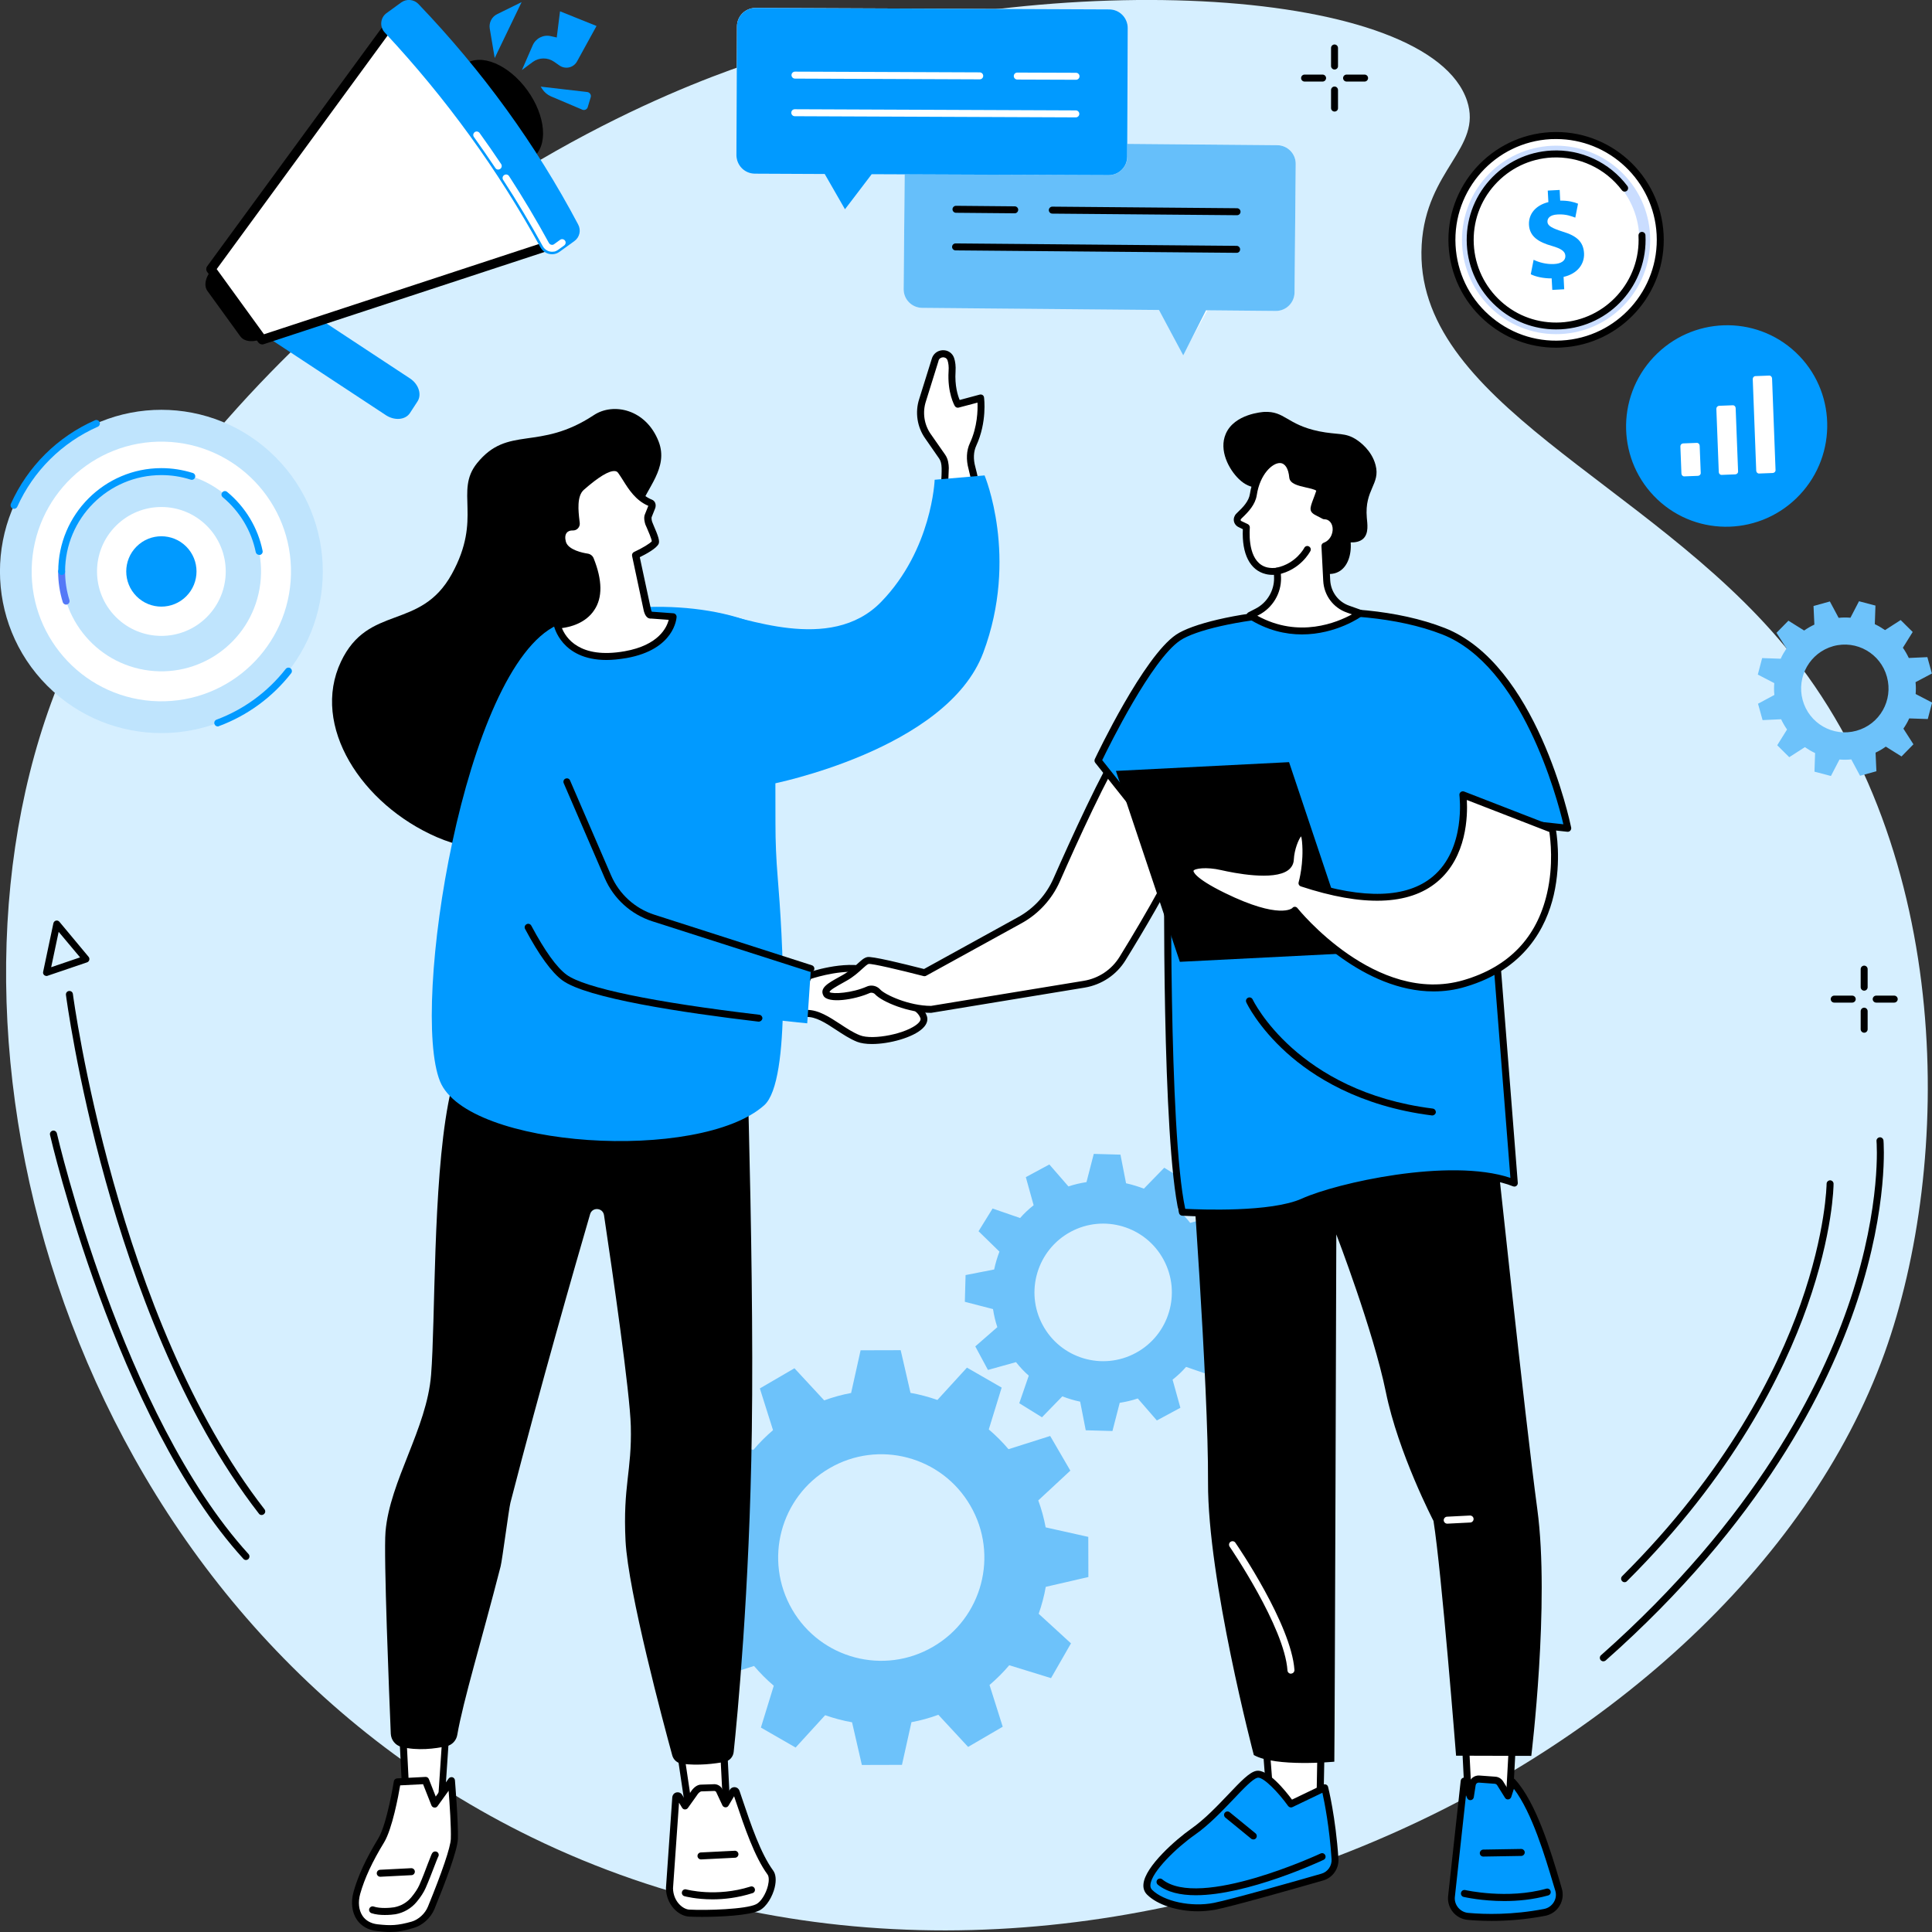 <svg width="229" height="229" viewBox="0 0 229 229" fill="none" xmlns="http://www.w3.org/2000/svg">
<rect x="0" y="0" width="229" height="229" fill="#333333" stroke="none"/>
<g clip-path="url(#clip0_100_52)">
<path d="M91.04 6.787C86.075 8.34 64.066 15.566 42.093 34.712C36.766 39.358 15.257 58.117 6.053 83.338C-9.592 126.265 9.129 191.57 63.078 217.805C125.905 248.372 205.265 210.742 223.373 160.389C231.401 138.061 231.764 101.019 211.542 76.6C195.26 56.953 167.436 47.611 168.511 29.015C169.036 20.061 175.752 17.582 173.889 11.947C169.449 -1.415 126.105 -4.195 91.04 6.787Z" fill="#D6EFFF"/>
<path d="M115.601 159.588L117.101 162.38L120.428 161.453C120.89 162.042 121.391 162.58 121.941 163.056L120.815 166.325L123.504 167.99L125.918 165.511C126.605 165.774 127.306 165.987 128.031 166.137L128.694 169.531L131.858 169.618L132.721 166.275C133.446 166.162 134.159 165.999 134.859 165.761L137.122 168.366L139.911 166.863L138.986 163.532C139.574 163.069 140.111 162.568 140.586 162.017L143.85 163.144L145.514 160.452L143.038 158.035C143.3 157.346 143.513 156.645 143.675 155.918L147.064 155.255L147.152 152.087L143.813 151.223C143.7 150.496 143.538 149.782 143.3 149.081L145.901 146.815L144.401 144.022L141.074 144.949C140.612 144.36 140.111 143.822 139.561 143.346L140.687 140.077L137.998 138.412L135.584 140.891C134.897 140.628 134.196 140.416 133.471 140.253L132.808 136.859L129.644 136.771L128.781 140.115C128.056 140.228 127.343 140.391 126.643 140.628L124.379 138.024L121.591 139.526L122.516 142.857C121.928 143.321 121.391 143.822 120.915 144.373L117.651 143.246L115.988 145.938L118.464 148.355C118.202 149.044 117.989 149.745 117.839 150.471L114.45 151.135L114.363 154.303L117.702 155.167C117.814 155.893 117.977 156.607 118.214 157.308L115.601 159.588ZM126.893 146.013C130.857 143.872 135.797 145.362 137.923 149.319C140.061 153.289 138.573 158.235 134.621 160.364C130.657 162.505 125.718 161.015 123.592 157.058C121.453 153.101 122.941 148.154 126.893 146.013Z" fill="#6DC2FA"/>
<path d="M82.048 194.926L84.437 199.034L89.376 197.468C90.102 198.32 90.877 199.096 91.715 199.81L90.189 204.769L94.304 207.136L97.805 203.304C98.843 203.667 99.919 203.955 100.994 204.143L102.157 209.202L106.909 209.189L108.035 204.13C109.11 203.93 110.173 203.642 111.224 203.254L114.75 207.061L118.852 204.669L117.289 199.722C118.139 198.996 118.914 198.22 119.627 197.381L124.579 198.908L126.943 194.788L123.116 191.282C123.479 190.243 123.767 189.166 123.954 188.089L129.006 186.924L128.994 182.166L123.942 181.039C123.742 179.962 123.454 178.897 123.066 177.845L126.868 174.314L124.479 170.207L119.54 171.772C118.814 170.92 118.039 170.144 117.201 169.43L118.727 164.471L114.613 162.105L111.111 165.936C110.073 165.573 108.998 165.285 107.922 165.097L106.759 160.038L102.007 160.051L100.882 165.11C99.806 165.31 98.743 165.598 97.693 165.987L94.166 162.18L90.064 164.571L91.627 169.518C90.777 170.244 90.002 171.021 89.289 171.86L84.337 170.332L81.973 174.452L85.8 177.958C85.437 178.997 85.15 180.074 84.962 181.151L79.91 182.316L79.922 187.075L84.975 188.202C85.175 189.279 85.462 190.343 85.85 191.395L82.048 194.926ZM98.305 174.039C104.133 170.632 111.624 172.611 115.013 178.459C118.414 184.295 116.438 191.796 110.598 195.189C104.771 198.595 97.28 196.617 93.891 190.769C90.502 184.921 92.478 177.432 98.305 174.039Z" fill="#6DC2FA"/>
<path d="M85.7 205.871L86.163 215.05L81.748 215.012L80.423 206.134L85.7 205.871Z" fill="white"/>
<path d="M86.163 215.463L81.736 215.413C81.536 215.413 81.361 215.263 81.336 215.062L80.023 206.196C80.01 206.084 80.035 205.958 80.11 205.871C80.185 205.783 80.298 205.721 80.41 205.721L85.688 205.458C85.8 205.458 85.9 205.495 85.988 205.558C86.063 205.633 86.113 205.733 86.125 205.846L86.588 215.025C86.588 215.137 86.55 215.25 86.475 215.338C86.388 215.425 86.275 215.463 86.163 215.463ZM82.099 214.599L85.725 214.637L85.3 206.309L80.898 206.534L82.099 214.599Z" fill="black"/>
<path d="M81.673 226.759C83.474 226.859 88.439 226.759 89.814 226.07C91.027 225.469 91.99 222.864 91.315 221.937C89.627 219.633 88.351 215.563 87.263 212.37C87.201 212.195 86.963 212.17 86.863 212.333L85.988 213.798L85.212 212.157C85.087 211.982 84.887 211.869 84.674 211.857L83.124 211.907C82.774 211.894 82.411 212.257 82.211 212.583L81.173 214.036L80.498 212.934C80.385 212.746 80.097 212.821 80.085 213.034L79.335 223.803C79.385 225.544 80.623 226.696 81.673 226.759Z" fill="white"/>
<path d="M83.224 227.209C82.586 227.209 82.048 227.197 81.661 227.172C80.385 227.097 78.985 225.744 78.935 223.841C78.935 223.828 78.935 223.816 78.935 223.803L79.685 213.034C79.71 212.758 79.897 212.52 80.173 212.458C80.448 212.395 80.723 212.508 80.86 212.746L81.211 213.322L81.873 212.395C82.124 211.982 82.599 211.506 83.136 211.531L84.675 211.481C84.687 211.481 84.7 211.481 84.7 211.481C85.05 211.493 85.375 211.681 85.562 211.969C85.575 211.982 85.588 212.007 85.588 212.019L86.025 212.946L86.5 212.145C86.625 211.932 86.863 211.807 87.113 211.832C87.363 211.857 87.563 212.019 87.651 212.257C87.763 212.583 87.876 212.921 87.989 213.259C89.001 216.277 90.165 219.696 91.64 221.712C91.965 222.15 92.028 222.864 91.828 223.715C91.59 224.717 90.902 226.007 89.989 226.458C88.814 227.034 85.462 227.209 83.224 227.209ZM81.698 226.345C83.749 226.458 88.426 226.308 89.627 225.707C90.189 225.431 90.79 224.479 91.027 223.503C91.165 222.927 91.152 222.426 90.977 222.188C89.427 220.071 88.251 216.59 87.213 213.51C87.138 213.309 87.076 213.109 87.013 212.909L86.35 214.023C86.275 214.161 86.125 214.236 85.975 214.223C85.825 214.211 85.688 214.123 85.625 213.985L84.875 212.383C84.825 212.32 84.762 212.295 84.687 212.282L83.161 212.332C83.149 212.332 83.136 212.332 83.136 212.332C83.024 212.332 82.761 212.52 82.599 212.808C82.586 212.821 82.586 212.833 82.574 212.846L81.536 214.299C81.461 214.411 81.323 214.474 81.186 214.474C81.048 214.474 80.923 214.399 80.848 214.273L80.485 213.672L79.772 223.828C79.81 225.381 80.935 226.308 81.698 226.345Z" fill="black"/>
<path d="M84.462 225.13C82.524 225.13 81.211 224.78 81.123 224.755C80.898 224.692 80.773 224.467 80.835 224.241C80.898 224.016 81.123 223.891 81.348 223.953C81.386 223.966 84.9 224.905 88.951 223.615C89.164 223.54 89.402 223.665 89.464 223.878C89.539 224.091 89.414 224.329 89.201 224.392C87.438 224.955 85.8 225.13 84.462 225.13Z" fill="black"/>
<path d="M83.086 220.397C82.874 220.397 82.686 220.222 82.674 220.009C82.661 219.784 82.836 219.583 83.061 219.571L87.088 219.37C87.313 219.358 87.513 219.533 87.526 219.758C87.538 219.984 87.363 220.184 87.138 220.197L83.111 220.397C83.099 220.397 83.099 220.397 83.086 220.397Z" fill="black"/>
<path d="M53.036 202.653L52.298 213.785L48.159 213.848L47.608 202.928L53.036 202.653Z" fill="white"/>
<path d="M48.159 214.261C47.934 214.261 47.758 214.086 47.746 213.873L47.196 202.941C47.196 202.828 47.233 202.728 47.296 202.64C47.371 202.565 47.471 202.515 47.584 202.502L53.011 202.227C53.136 202.227 53.248 202.264 53.324 202.352C53.411 202.44 53.449 202.552 53.436 202.665L52.686 213.798C52.673 214.011 52.498 214.186 52.285 214.186L48.159 214.261ZM48.046 203.316L48.559 213.434L51.923 213.384L52.611 203.091L48.046 203.316Z" fill="black"/>
<path d="M53.511 211.08C53.511 211.08 53.924 215.976 53.861 217.968C53.811 219.395 52.098 223.765 51.122 226.132C50.722 227.109 49.822 227.885 48.909 228.148C47.183 228.637 46.333 228.662 44.72 228.474C42.531 228.236 41.768 226.283 42.306 224.342C42.806 222.563 43.694 220.585 45.195 218.13C46.283 216.352 47.096 211.205 47.096 211.205L50.46 211.03L51.548 213.81L53.511 211.08Z" fill="white"/>
<path d="M46.245 229C45.77 229 45.27 228.962 44.67 228.887C43.632 228.775 42.819 228.299 42.294 227.535C41.706 226.658 41.568 225.456 41.906 224.241C42.444 222.313 43.382 220.309 44.832 217.918C45.87 216.227 46.67 211.193 46.683 211.143C46.708 210.955 46.871 210.805 47.071 210.792L50.435 210.617C50.61 210.604 50.772 210.717 50.835 210.88L51.648 212.946L53.173 210.817C53.273 210.68 53.449 210.617 53.623 210.654C53.786 210.705 53.911 210.842 53.924 211.018C53.936 211.218 54.336 215.964 54.274 217.955C54.224 219.358 52.736 223.252 51.498 226.27C51.06 227.335 50.084 228.224 49.009 228.524C47.871 228.875 47.096 229 46.245 229ZM47.433 211.619C47.233 212.808 46.495 216.778 45.532 218.368C44.119 220.685 43.219 222.626 42.694 224.479C42.419 225.456 42.519 226.408 42.969 227.084C43.344 227.648 43.969 227.998 44.745 228.086C46.32 228.261 47.121 228.236 48.784 227.773C49.609 227.535 50.385 226.821 50.722 225.995C52.41 221.875 53.398 218.957 53.436 217.968C53.486 216.603 53.298 213.81 53.173 212.257L51.86 214.086C51.773 214.211 51.623 214.274 51.473 214.248C51.322 214.236 51.197 214.136 51.135 213.985L50.147 211.481L47.433 211.619Z" fill="black"/>
<path d="M45.608 226.984C45.095 226.984 44.52 226.934 44.032 226.771C43.819 226.696 43.694 226.458 43.769 226.245C43.844 226.032 44.082 225.907 44.294 225.982C45.057 226.245 46.258 226.145 46.721 226.07C47.521 225.919 48.246 225.506 48.759 224.88C49.197 224.354 49.509 223.866 49.697 223.452C50.072 222.601 50.447 221.624 50.71 220.91C51.147 219.758 51.197 219.658 51.31 219.558C51.485 219.408 51.735 219.42 51.898 219.583C52.035 219.733 52.035 219.959 51.923 220.109C51.86 220.234 51.673 220.723 51.485 221.211C51.21 221.925 50.835 222.914 50.447 223.791C50.234 224.279 49.884 224.83 49.397 225.418C48.759 226.195 47.858 226.721 46.871 226.896C46.633 226.934 46.158 226.984 45.608 226.984Z" fill="black"/>
<path d="M45.07 222.451C44.857 222.451 44.67 222.275 44.657 222.063C44.645 221.837 44.82 221.637 45.045 221.624L48.734 221.436C48.959 221.424 49.159 221.599 49.172 221.825C49.184 222.05 49.009 222.25 48.784 222.263L45.095 222.451C45.082 222.451 45.082 222.451 45.07 222.451Z" fill="black"/>
<path d="M88.164 113.705C88.164 113.705 89.427 147.516 89.114 169.593C88.851 188.577 87.376 203.78 86.963 207.662C86.901 208.25 86.463 208.726 85.875 208.839C84.737 209.052 82.749 209.315 80.81 209.052C80.273 208.976 79.835 208.601 79.685 208.075C78.659 204.331 74.458 188.69 74.145 182.641C73.82 176.092 74.908 174.389 74.77 169.042C74.67 165.035 72.619 150.897 71.594 144.034C71.456 143.133 70.193 143.045 69.943 143.922C68.092 150.283 64.141 164.02 60.502 178.108C60.314 178.835 59.526 184.946 59.339 185.659C57.087 194.45 54.912 201.526 54.199 205.645C54.086 206.309 53.574 206.848 52.911 206.985C51.635 207.261 49.484 207.561 47.546 207.048C46.846 206.86 46.358 206.234 46.32 205.508C46.133 201.025 45.458 184.357 45.695 181.552C46.208 175.516 50.585 169.368 51.097 162.956C51.61 156.544 51.297 140.528 53.123 130.823C54.949 121.118 58.938 110.111 58.938 110.111L88.164 113.705Z" fill="black"/>
<path d="M70.393 49.201C72.707 47.673 76.584 48.5 78.072 52.344C79.285 55.487 76.571 57.917 75.871 60.246C73.645 67.76 80.861 83.776 75.958 91.953C72.044 98.477 61.164 103.299 51.785 99.229C42.869 95.359 36.804 86.042 40.418 78.416C43.669 71.566 49.822 74.797 53.548 68.047C57.225 61.386 53.849 58.255 56.537 54.911C60.226 50.341 63.816 53.546 70.393 49.201Z" fill="black"/>
<path d="M57.9 127.88C57.75 127.88 57.6 127.793 57.525 127.642C57.425 127.429 57.513 127.191 57.725 127.091C63.428 124.399 64.878 118.588 64.891 118.526C64.941 118.3 65.166 118.163 65.391 118.225C65.616 118.275 65.754 118.501 65.691 118.726C65.629 118.977 64.141 124.988 58.063 127.843C58.025 127.868 57.963 127.88 57.9 127.88Z" fill="white"/>
<path d="M110.836 42.677L109.36 47.41C108.873 48.875 109.123 50.491 110.011 51.743L111.661 54.122C111.936 54.511 112.011 54.999 112.024 55.475C112.049 56.552 111.886 58.192 111.886 58.192L115.826 58.255C115.826 58.255 115.388 56.176 115.188 55.462C114.938 54.548 114.925 53.546 115.325 52.682C116.588 49.94 116.226 47.185 116.226 47.185L113.525 47.911C113.525 47.911 112.687 46.484 112.849 44.004C112.887 43.391 112.824 42.927 112.699 42.577C112.387 41.662 111.074 41.75 110.836 42.677Z" fill="white"/>
<path d="M115.826 58.668L111.874 58.605C111.761 58.605 111.649 58.555 111.574 58.468C111.499 58.38 111.461 58.267 111.474 58.155C111.474 58.142 111.636 56.527 111.611 55.487C111.599 54.986 111.511 54.636 111.324 54.36L109.673 51.981C108.71 50.629 108.435 48.863 108.96 47.273L110.436 42.552C110.598 41.95 111.111 41.537 111.736 41.512C112.362 41.487 112.887 41.85 113.087 42.426C113.237 42.865 113.3 43.403 113.262 44.017C113.149 45.732 113.537 46.909 113.75 47.41L116.126 46.772C116.238 46.747 116.363 46.759 116.463 46.822C116.563 46.884 116.626 46.997 116.638 47.11C116.651 47.222 117.014 50.015 115.713 52.833C115.388 53.534 115.35 54.423 115.601 55.325C115.801 56.038 116.226 58.067 116.238 58.142C116.263 58.267 116.238 58.393 116.151 58.493C116.063 58.618 115.951 58.668 115.826 58.668ZM112.337 57.791L115.313 57.842C115.175 57.178 114.925 56.051 114.8 55.575C114.5 54.486 114.55 53.396 114.963 52.52C115.863 50.578 115.901 48.6 115.863 47.723L113.637 48.312C113.462 48.362 113.275 48.287 113.174 48.124C113.137 48.062 112.274 46.559 112.437 43.979C112.474 43.478 112.424 43.053 112.312 42.714C112.187 42.364 111.861 42.351 111.774 42.351C111.561 42.364 111.311 42.476 111.236 42.777C111.236 42.789 111.236 42.789 111.236 42.802L109.76 47.536C109.31 48.876 109.535 50.366 110.361 51.505L112.024 53.885C112.399 54.423 112.449 55.037 112.462 55.462C112.449 56.214 112.387 57.215 112.337 57.791Z" fill="black"/>
<path d="M84.562 72.593C88.001 72.981 98.38 77.564 104.433 71.353C110.486 65.13 110.786 56.865 110.786 56.865L116.701 56.351C116.701 56.351 120.778 66.044 116.551 77.352C112.237 88.885 91.44 92.942 91.44 92.942L84.562 72.593Z" fill="#019AFF"/>
<path d="M91.878 75.098C84.862 70.865 72.294 71.228 66.054 74.083C54.974 79.155 48.621 119.478 52.16 128.181C55.399 136.12 82.936 137.811 90.577 131.011C93.829 128.118 92.753 110.85 92.178 103.95C92.003 101.858 91.915 99.755 91.915 97.651L91.878 75.098Z" fill="#019AFF"/>
<path d="M67.905 62.475C68.142 62.487 68.342 62.287 68.317 62.037C68.192 60.885 67.83 58.731 68.93 57.766C70.343 56.527 72.682 54.636 73.595 55.788C74.395 56.802 75.195 58.856 77.121 59.62C77.309 59.695 77.321 59.958 77.246 60.146L76.846 61.172C76.758 61.373 76.834 61.849 76.921 62.049C77.184 62.688 77.809 64.015 77.684 64.303C77.446 64.842 75.345 65.818 75.345 65.818L76.734 72.33C76.784 72.581 76.946 72.981 77.196 72.931L79.76 73.119C79.76 73.119 79.597 76.65 74.145 77.615C67.017 78.892 66.079 74.096 66.079 74.096C66.079 74.096 73.057 73.983 70.018 66.369C69.956 66.207 69.805 66.081 69.618 66.056C68.943 65.956 67.067 65.581 66.704 64.378C66.304 63.076 67.067 62.437 67.905 62.475Z" fill="white"/>
<path d="M71.881 78.228C66.517 78.228 65.666 74.209 65.654 74.158C65.629 74.033 65.666 73.908 65.741 73.82C65.816 73.72 65.929 73.67 66.054 73.67C66.079 73.67 68.63 73.607 69.781 71.867C70.593 70.64 70.543 68.836 69.618 66.507C69.605 66.482 69.58 66.457 69.543 66.445C68.505 66.282 66.692 65.818 66.304 64.466C66.041 63.552 66.279 62.976 66.529 62.663C66.842 62.249 67.355 62.037 67.917 62.049C67.905 61.961 67.892 61.861 67.88 61.761C67.73 60.459 67.492 58.48 68.668 57.453C70.681 55.688 72.007 54.936 72.982 55.024C73.37 55.062 73.695 55.237 73.932 55.537C74.145 55.813 74.358 56.138 74.57 56.489C75.195 57.478 75.958 58.706 77.284 59.231C77.446 59.294 77.584 59.432 77.659 59.607C77.746 59.82 77.734 60.083 77.634 60.309L77.234 61.31C77.209 61.41 77.246 61.724 77.309 61.874C77.346 61.974 77.396 62.087 77.446 62.212C78.034 63.564 78.209 64.115 78.072 64.453C77.834 64.992 76.596 65.668 75.833 66.044L77.159 72.23C77.184 72.343 77.221 72.443 77.259 72.505L79.81 72.693C80.035 72.706 80.198 72.906 80.198 73.119C80.185 73.282 79.96 76.989 74.245 78.003C73.345 78.153 72.569 78.228 71.881 78.228ZM66.604 74.446C67.042 75.536 68.655 78.153 74.057 77.189C78.072 76.475 79.035 74.371 79.26 73.47L77.196 73.319C77.059 73.332 76.921 73.307 76.796 73.232C76.471 73.031 76.346 72.543 76.308 72.405L74.92 65.894C74.883 65.706 74.97 65.518 75.145 65.43C76.121 64.979 77.071 64.403 77.259 64.153C77.234 63.865 76.834 62.938 76.659 62.538C76.609 62.412 76.558 62.3 76.508 62.199C76.421 61.974 76.271 61.36 76.433 60.985L76.834 59.983C76.834 59.97 76.846 59.97 76.846 59.958C75.345 59.319 74.508 57.992 73.845 56.927C73.632 56.589 73.432 56.276 73.257 56.038C73.157 55.913 73.044 55.85 72.882 55.838C72.182 55.775 70.944 56.527 69.193 58.067C68.355 58.806 68.555 60.596 68.68 61.661C68.692 61.774 68.705 61.886 68.718 61.986C68.743 62.224 68.668 62.45 68.505 62.625C68.342 62.8 68.117 62.888 67.88 62.876C67.58 62.863 67.317 62.963 67.167 63.164C66.979 63.401 66.954 63.777 67.079 64.228C67.367 65.192 69.118 65.543 69.656 65.618C69.981 65.668 70.256 65.881 70.368 66.181C71.406 68.774 71.431 70.84 70.443 72.305C69.405 73.895 67.529 74.334 66.604 74.446Z" fill="black"/>
<path d="M95.829 115.696C95.829 115.696 100.006 114.206 102.908 115.032C102.908 115.032 103.345 116.848 104.596 117.65C105.846 118.451 108.91 118.827 109.498 120.567C110.086 122.308 103.958 123.986 101.77 123.097C99.581 122.208 97.605 120.016 95.542 120.117C93.441 120.229 95.829 115.696 95.829 115.696Z" fill="white"/>
<path d="M103.345 123.748C102.657 123.748 102.045 123.66 101.594 123.485C100.719 123.134 99.906 122.596 99.106 122.07C97.868 121.256 96.692 120.48 95.542 120.542C94.929 120.567 94.629 120.292 94.466 120.054C93.741 118.914 95.167 116.072 95.454 115.508C95.504 115.421 95.579 115.345 95.679 115.308C95.854 115.245 100.019 113.793 103.008 114.632C103.158 114.669 103.258 114.782 103.295 114.932C103.295 114.945 103.708 116.598 104.796 117.299C105.159 117.537 105.746 117.75 106.359 117.963C107.785 118.476 109.398 119.065 109.861 120.43C109.973 120.78 109.986 121.306 109.36 121.895C108.235 122.972 105.446 123.748 103.345 123.748ZM95.667 119.703C97.03 119.703 98.318 120.555 99.569 121.369C100.331 121.87 101.119 122.396 101.92 122.709C103.47 123.335 107.535 122.508 108.823 121.294C109.06 121.068 109.16 120.855 109.098 120.692C108.773 119.703 107.347 119.19 106.096 118.739C105.434 118.501 104.821 118.276 104.371 117.988C103.27 117.274 102.757 115.921 102.582 115.358C100.156 114.794 96.867 115.784 96.13 116.022C95.529 117.211 94.854 119.065 95.179 119.591C95.204 119.628 95.254 119.716 95.517 119.703C95.554 119.703 95.604 119.703 95.667 119.703Z" fill="black"/>
<path d="M67.192 92.654L72.057 103.912C73.057 106.242 75.02 108.02 77.434 108.796L96.117 114.794L95.68 121.294C95.68 121.294 71.144 118.989 66.904 115.859C62.928 112.929 57.938 99.392 57.938 99.392L67.192 92.654Z" fill="#019AFF"/>
<path d="M96.117 115.208C96.08 115.208 96.03 115.195 95.992 115.183L77.309 109.197C74.783 108.383 72.732 106.517 71.681 104.088L66.817 92.83C66.729 92.617 66.817 92.379 67.029 92.291C67.242 92.204 67.48 92.291 67.567 92.504L72.432 103.762C73.395 105.978 75.258 107.681 77.559 108.42L96.242 114.419C96.455 114.494 96.58 114.719 96.505 114.945C96.455 115.095 96.292 115.208 96.117 115.208Z" fill="black"/>
<path d="M89.939 121.093C89.927 121.093 89.902 121.093 89.889 121.093C80.873 120.029 69.518 118.313 66.654 116.197C65.379 115.258 63.891 113.204 62.24 110.111C62.127 109.91 62.202 109.66 62.415 109.547C62.615 109.435 62.865 109.51 62.978 109.723C64.578 112.715 65.979 114.669 67.154 115.533C69.28 117.098 77.396 118.789 90.002 120.279C90.227 120.304 90.39 120.517 90.365 120.742C90.327 120.93 90.152 121.093 89.939 121.093Z" fill="black"/>
<path d="M143.3 90.814C142.575 87.796 134.109 86.806 133.171 88.221C130.995 91.515 127.243 99.755 125.242 104.3C124.342 106.329 122.816 108.007 120.865 109.071L109.561 115.295C108.96 115.145 103.433 113.73 102.87 113.843C102.282 113.968 101.595 115.057 100.144 115.871C98.693 116.685 97.605 117.186 97.943 117.812C98.243 118.376 100.969 118.163 102.883 117.311C103.27 117.136 103.72 117.249 104.008 117.562C104.696 118.313 107.685 119.653 110.386 119.641L128.506 116.66C130.395 116.347 132.058 115.245 133.058 113.605C136.522 108.007 144.263 94.858 143.3 90.814Z" fill="white"/>
<path d="M110.361 120.054C107.672 120.054 104.533 118.739 103.721 117.85C103.558 117.674 103.283 117.612 103.07 117.712C101.282 118.501 98.131 118.989 97.605 118.025C97.105 117.111 98.143 116.535 99.456 115.809C99.619 115.721 99.794 115.621 99.969 115.521C100.694 115.107 101.219 114.631 101.645 114.231C102.082 113.83 102.42 113.517 102.808 113.442C103.345 113.329 106.722 114.143 109.523 114.857L120.678 108.708C122.529 107.694 124.017 106.066 124.867 104.125C126.906 99.517 130.632 91.289 132.833 87.984C133.559 86.894 136.535 87.107 138.173 87.395C139.336 87.608 143.163 88.447 143.7 90.701C144.663 94.746 137.673 106.918 133.408 113.818C132.346 115.546 130.582 116.723 128.569 117.061L110.448 120.041C110.423 120.054 110.398 120.054 110.361 120.054ZM103.295 116.823C103.683 116.823 104.058 116.986 104.333 117.286C104.871 117.887 107.71 119.227 110.361 119.227L128.444 116.259C130.22 115.971 131.77 114.932 132.708 113.404C139.736 102.021 143.538 93.619 142.9 90.914C142.625 89.762 140.712 88.71 138.036 88.221C135.522 87.771 133.771 88.071 133.521 88.447C131.358 91.703 127.643 99.88 125.63 104.463C124.705 106.567 123.091 108.333 121.078 109.435L109.773 115.658C109.686 115.708 109.573 115.721 109.473 115.696C106.559 114.945 103.395 114.206 102.958 114.256C102.808 114.293 102.508 114.556 102.195 114.844C101.745 115.258 101.169 115.784 100.369 116.234C100.194 116.335 100.019 116.435 99.856 116.522C99.231 116.873 98.293 117.386 98.331 117.599C98.718 117.85 100.982 117.712 102.745 116.936C102.908 116.86 103.108 116.823 103.295 116.823Z" fill="black"/>
<path d="M179.266 206.823L178.878 213.96L174.114 214.762L173.688 206.347L179.266 206.823Z" fill="white"/>
<path d="M174.114 215.175C174.026 215.175 173.926 215.138 173.851 215.087C173.764 215.012 173.701 214.9 173.701 214.787L173.276 206.372C173.276 206.246 173.313 206.134 173.401 206.059C173.488 205.971 173.601 205.933 173.726 205.946L179.291 206.422C179.516 206.447 179.679 206.635 179.666 206.86L179.279 213.985C179.266 214.173 179.128 214.336 178.941 214.374L174.176 215.175C174.164 215.175 174.139 215.175 174.114 215.175ZM174.126 206.797L174.501 214.273L178.478 213.597L178.828 207.198L174.126 206.797Z" fill="black"/>
<path d="M173.976 227.147C175.989 227.322 179.266 227.41 183.092 226.683C184.343 226.446 185.118 225.181 184.756 223.954C183.73 220.547 181.954 214.098 179.291 211.193L178.753 212.871L177.815 211.368C177.69 211.168 177.465 211.03 177.227 211.018L175.339 210.88C174.939 210.855 174.589 211.13 174.526 211.519L174.301 212.959L173.551 211.118L172.05 224.843C171.95 226.007 172.813 227.034 173.976 227.147Z" fill="#019AFF"/>
<path d="M176.827 227.685C175.714 227.685 174.739 227.635 173.951 227.56C172.563 227.435 171.525 226.195 171.638 224.805L173.138 211.068C173.163 210.88 173.301 210.73 173.488 210.705C173.676 210.68 173.851 210.78 173.926 210.955L174.114 211.418C174.214 210.83 174.764 210.404 175.364 210.454L177.252 210.592C177.628 210.617 177.965 210.83 178.165 211.143L178.628 211.894L178.891 211.068C178.941 210.93 179.053 210.817 179.191 210.792C179.328 210.755 179.478 210.805 179.578 210.918C182.117 213.685 183.868 219.583 184.906 223.102L185.118 223.841C185.331 224.53 185.231 225.281 184.856 225.895C184.481 226.521 183.855 226.946 183.143 227.084C180.804 227.535 178.628 227.685 176.827 227.685ZM174.014 226.734C176.052 226.921 179.278 226.984 183.005 226.27C183.493 226.183 183.918 225.882 184.168 225.469C184.431 225.043 184.493 224.555 184.343 224.079L184.118 223.34C183.155 220.122 181.604 214.862 179.441 212.032L179.128 212.996C179.078 213.147 178.941 213.259 178.791 213.284C178.628 213.309 178.478 213.234 178.39 213.096L177.453 211.594C177.39 211.506 177.29 211.443 177.177 211.431L175.289 211.293C175.114 211.281 174.951 211.406 174.914 211.581L174.689 213.021C174.664 213.209 174.514 213.347 174.326 213.372C174.139 213.397 173.964 213.284 173.901 213.122L173.763 212.796L172.438 224.905C172.375 225.807 173.076 226.646 174.014 226.734Z" fill="black"/>
<path d="M178.316 225.331C175.639 225.331 173.613 224.868 173.488 224.843C173.263 224.793 173.126 224.567 173.176 224.342C173.226 224.116 173.451 223.979 173.676 224.029C173.726 224.041 178.678 225.156 183.28 223.866C183.505 223.803 183.73 223.929 183.793 224.154C183.855 224.379 183.73 224.605 183.505 224.667C181.705 225.168 179.891 225.331 178.316 225.331Z" fill="black"/>
<path d="M175.815 220.059C175.589 220.059 175.402 219.884 175.402 219.658C175.402 219.433 175.577 219.245 175.802 219.232L180.304 219.157C180.529 219.157 180.717 219.333 180.729 219.558C180.729 219.783 180.554 219.971 180.329 219.984L175.815 220.059Z" fill="black"/>
<path d="M156.644 204.18L156.443 214.561L150.678 214.862L149.891 204.518L156.644 204.18Z" fill="white"/>
<path d="M150.678 215.275C150.466 215.275 150.278 215.112 150.266 214.887L149.478 204.556C149.465 204.443 149.503 204.331 149.578 204.255C149.653 204.168 149.753 204.118 149.866 204.118L156.619 203.78C156.731 203.78 156.844 203.817 156.931 203.892C157.019 203.967 157.056 204.08 157.056 204.193L156.856 214.574C156.856 214.787 156.681 214.962 156.468 214.975L150.703 215.263C150.691 215.275 150.691 215.275 150.678 215.275ZM150.328 204.919L151.054 214.436L156.031 214.186L156.206 204.631L150.328 204.919Z" fill="black"/>
<path d="M158.244 220.334C158.307 221.311 157.682 222.2 156.744 222.476C153.467 223.415 146.089 225.506 143.976 225.932C141.237 226.483 137.798 225.807 136.26 224.266C134.722 222.726 139.249 218.619 141.425 217.103C144.651 214.849 147.652 210.554 148.978 210.304C150.316 210.053 153.017 213.823 153.017 213.823L157.031 211.894C157.031 211.894 157.919 215.375 158.244 220.334Z" fill="#019AFF"/>
<path d="M141.987 226.546C139.599 226.546 137.185 225.794 135.96 224.567C135.634 224.241 135.484 223.816 135.534 223.315C135.722 221.223 139.424 218.005 141.187 216.765C142.762 215.663 144.276 214.073 145.601 212.683C147.052 211.155 148.102 210.053 148.903 209.903C150.266 209.64 152.379 212.282 153.142 213.309L156.844 211.531C156.956 211.481 157.081 211.481 157.194 211.531C157.306 211.581 157.394 211.681 157.419 211.806C157.431 211.844 158.319 215.375 158.644 220.322C158.719 221.486 157.969 222.563 156.844 222.889C153.705 223.791 146.189 225.932 144.051 226.358C143.388 226.47 142.687 226.546 141.987 226.546ZM149.128 210.705C149.103 210.705 149.078 210.705 149.053 210.717C148.515 210.817 147.339 212.057 146.201 213.259C144.838 214.687 143.3 216.302 141.662 217.454C139.524 218.944 136.497 221.837 136.36 223.39C136.335 223.64 136.397 223.828 136.547 223.991C137.935 225.381 141.237 226.082 143.9 225.544C146.014 225.118 153.505 222.989 156.631 222.088C157.381 221.875 157.882 221.148 157.832 220.372C157.581 216.565 156.994 213.622 156.744 212.495L153.192 214.198C153.017 214.286 152.792 214.223 152.679 214.061C151.491 212.408 149.828 210.705 149.128 210.705Z" fill="black"/>
<path d="M141.737 224.642C139.924 224.642 138.336 224.292 137.235 223.39C137.06 223.24 137.035 222.989 137.172 222.814C137.323 222.639 137.573 222.614 137.748 222.751C142.175 226.358 156.393 219.759 156.531 219.696C156.744 219.596 156.981 219.683 157.081 219.896C157.181 220.109 157.094 220.347 156.881 220.447C156.431 220.66 147.852 224.642 141.737 224.642Z" fill="black"/>
<path d="M148.565 218.03C148.478 218.03 148.378 218.005 148.303 217.943L145.239 215.438C145.064 215.288 145.039 215.037 145.176 214.862C145.326 214.687 145.576 214.662 145.751 214.8L148.815 217.304C148.99 217.454 149.015 217.705 148.878 217.88C148.803 217.98 148.69 218.03 148.565 218.03Z" fill="black"/>
<path d="M177.303 135.494C177.303 135.494 180.717 167.765 182.217 178.885C183.718 190.005 181.504 208.125 181.504 208.125L172.588 208.1C172.588 208.1 170.875 186.298 169.912 180.275C169.912 180.275 165.735 172.248 164.259 164.972C162.771 157.697 158.394 146.314 158.394 146.314C158.394 146.314 158.219 204.256 158.157 208.814C158.157 208.814 151.191 209.477 148.615 208.025C148.615 208.025 143.125 187.175 143.188 175.679C143.25 164.183 141.112 135.732 141.112 135.732L177.303 135.494Z" fill="black"/>
<path d="M171.538 180.6C171.325 180.6 171.137 180.425 171.125 180.212C171.112 179.987 171.287 179.786 171.513 179.774L174.226 179.636C174.451 179.624 174.651 179.799 174.664 180.024C174.676 180.25 174.501 180.45 174.276 180.463L171.563 180.6C171.563 180.6 171.55 180.6 171.538 180.6Z" fill="white"/>
<path d="M153.017 198.383C152.804 198.383 152.617 198.22 152.604 197.994C152.254 192.848 145.814 183.418 145.751 183.33C145.626 183.143 145.664 182.88 145.851 182.754C146.039 182.629 146.302 182.667 146.427 182.855C146.702 183.243 153.055 192.56 153.43 197.932C153.442 198.157 153.28 198.357 153.042 198.37C153.042 198.383 153.03 198.383 153.017 198.383Z" fill="white"/>
<path d="M185.819 98.164C185.819 98.164 181.867 79.017 171.075 74.81C160.295 70.59 143.45 72.994 139.636 75.561C135.822 78.128 130.144 90.15 130.144 90.15L138.423 100.569C138.423 100.569 138.073 134.768 140.161 143.696C140.161 143.696 150.303 144.36 154.492 142.457C158.682 140.553 172.625 137.485 179.503 140.24L176.102 97.125L185.819 98.164Z" fill="#019AFF"/>
<path d="M144.226 144.21C141.987 144.21 140.286 144.097 140.124 144.097C139.949 144.085 139.786 143.959 139.749 143.784C137.723 135.118 137.973 103.474 137.998 100.706L129.819 90.413C129.719 90.288 129.707 90.125 129.769 89.975C130.007 89.474 135.547 77.828 139.411 75.223C143.113 72.731 160.032 70.051 171.237 74.434C182.105 78.679 186.069 97.3 186.231 98.089C186.256 98.214 186.219 98.352 186.131 98.452C186.044 98.552 185.919 98.603 185.781 98.59L176.552 97.588L179.904 140.203C179.916 140.34 179.854 140.478 179.741 140.566C179.628 140.653 179.478 140.666 179.341 140.616C172.788 137.999 158.982 140.866 154.655 142.832C152.116 143.972 147.564 144.21 144.226 144.21ZM140.486 143.283C142.212 143.371 150.666 143.721 154.317 142.068C158.407 140.215 171.813 137.197 179.028 139.614L175.689 97.15C175.677 97.025 175.727 96.912 175.814 96.824C175.902 96.737 176.027 96.699 176.152 96.712L185.306 97.701C184.556 94.533 180.379 78.892 170.95 75.198C160.182 70.99 143.388 73.545 139.886 75.912C136.497 78.191 131.457 88.422 130.645 90.1L138.761 100.306C138.823 100.381 138.848 100.468 138.848 100.569C138.823 100.894 138.498 134.067 140.486 143.283Z" fill="black"/>
<path d="M169.774 132.213C169.762 132.213 169.737 132.213 169.724 132.213C161.083 131.124 155.568 127.555 152.467 124.75C149.09 121.694 147.777 118.927 147.727 118.814C147.627 118.601 147.715 118.363 147.927 118.263C148.127 118.163 148.377 118.251 148.477 118.463C148.527 118.576 153.742 129.383 169.824 131.399C170.049 131.424 170.212 131.637 170.187 131.863C170.162 132.05 169.974 132.213 169.774 132.213Z" fill="black"/>
<path d="M139.849 114.005L160.37 112.966L152.792 90.338L132.27 91.377L139.849 114.005Z" fill="black"/>
<path d="M184.018 98.327L173.401 94.207C173.401 94.207 175.752 111.751 154.33 104.676C154.33 104.676 154.993 102.372 154.743 99.73C154.505 97.088 153.054 99.73 152.929 101.896C152.817 104.063 147.84 103.436 144.826 102.735C141.825 102.034 137.96 102.785 145.001 106.229C152.054 109.673 153.467 107.907 153.467 107.907C153.467 107.907 162.846 119.728 173.601 116.573C186.844 112.691 184.018 98.327 184.018 98.327Z" fill="white"/>
<path d="M169.924 117.512C161.633 117.512 154.78 110.061 153.405 108.458C152.592 108.884 150.341 109.284 144.838 106.592C140.674 104.563 140.474 103.536 140.674 102.935C141.062 101.846 143.425 101.971 144.926 102.322C147.552 102.935 151.029 103.336 152.179 102.472C152.392 102.309 152.504 102.121 152.517 101.871C152.592 100.431 153.317 98.227 154.255 98.214H154.267C155.018 98.214 155.118 99.329 155.155 99.692C155.343 101.771 155.005 103.624 154.818 104.401C161.708 106.617 166.76 106.454 169.812 103.912C173.789 100.606 172.988 94.32 172.988 94.257C172.963 94.107 173.026 93.969 173.138 93.882C173.251 93.794 173.401 93.769 173.538 93.819L184.156 97.939C184.293 97.989 184.381 98.102 184.406 98.239C184.431 98.39 185.118 101.959 184.168 106.079C183.28 109.91 180.742 114.894 173.713 116.961C172.438 117.349 171.162 117.512 169.924 117.512ZM153.48 107.481C153.605 107.481 153.717 107.544 153.792 107.644C153.88 107.757 163.121 119.215 173.488 116.172C178.828 114.606 182.155 111.15 183.368 105.891C184.156 102.51 183.768 99.454 183.643 98.615L173.864 94.821C173.964 96.637 173.901 101.583 170.337 104.538C166.998 107.318 161.558 107.494 154.192 105.064C153.98 104.989 153.867 104.776 153.93 104.563C153.942 104.538 154.568 102.297 154.33 99.767C154.305 99.429 154.255 99.241 154.217 99.129C153.93 99.479 153.417 100.669 153.355 101.909C153.33 102.397 153.104 102.823 152.692 103.136C150.966 104.438 146.176 103.461 144.751 103.136C142.975 102.723 141.549 102.948 141.462 103.223C141.462 103.236 141.387 103.987 145.201 105.853C151.691 109.021 153.167 107.644 153.18 107.631C153.242 107.531 153.355 107.481 153.48 107.481Z" fill="black"/>
<path d="M154.63 66.82C155.568 67.597 157.369 68.511 158.707 67.747C159.707 67.184 160.207 65.819 160.095 64.291C160.57 64.303 161.183 64.241 161.608 63.828C162.258 63.189 162.071 62.087 162.008 61.361C161.721 58.005 163.646 57.391 163.046 55.124C162.583 53.346 161.12 52.344 160.845 52.157C159.47 51.217 158.582 51.58 156.318 51.117C152.504 50.316 152.304 48.7 149.828 48.825C149.69 48.838 146.314 49.038 145.288 51.43C144.451 53.371 145.651 55.625 146.839 56.777C148.377 58.267 149.378 57.441 150.903 58.693C153.605 60.872 151.841 64.516 154.63 66.82Z" fill="black"/>
<path d="M146.826 61.198L146.964 61.06C147.677 60.384 148.415 59.595 148.565 58.618C149.202 54.473 152.867 52.795 153.229 56.552C153.317 57.503 156.781 57.278 156.418 58.292C155.48 60.947 155.418 60.246 156.981 61.122C157.156 61.122 157.318 61.148 157.494 61.223C158.281 61.548 158.619 62.588 158.219 63.552C157.981 64.14 157.531 64.554 157.043 64.716L157.256 68.824C157.331 70.364 158.331 71.704 159.782 72.217L161.195 72.718C161.195 72.718 154.955 77.264 148.164 72.956L149.015 72.518C150.516 71.754 151.453 70.189 151.428 68.498L151.391 67.697C150.953 67.759 150.528 67.747 150.128 67.659C148.265 67.221 147.552 65.13 147.727 62.487L146.964 62.124C146.614 61.936 146.539 61.461 146.826 61.198Z" fill="white"/>
<path d="M154.317 75.198C152.379 75.198 150.178 74.722 147.939 73.294C147.814 73.219 147.739 73.069 147.752 72.931C147.764 72.781 147.839 72.656 147.977 72.581L148.827 72.142C150.178 71.454 151.041 70.014 151.016 68.498L151.003 68.135C150.666 68.148 150.341 68.123 150.04 68.047C148.165 67.597 147.177 65.668 147.314 62.725L146.801 62.475C146.514 62.337 146.301 62.062 146.251 61.749C146.201 61.436 146.314 61.11 146.539 60.885L146.676 60.747C147.327 60.133 148.027 59.407 148.152 58.543C148.59 55.713 150.366 53.997 151.741 54.035C152.779 54.06 153.492 54.986 153.642 56.502C153.729 56.677 154.58 56.865 154.98 56.953C155.805 57.14 156.506 57.303 156.768 57.779C156.881 57.979 156.893 58.192 156.806 58.418C156.668 58.806 156.556 59.119 156.456 59.382C156.318 59.745 156.193 60.096 156.168 60.233C156.231 60.271 156.356 60.334 156.468 60.384C156.631 60.459 156.843 60.559 157.093 60.697C157.281 60.709 157.469 60.747 157.644 60.822C158.144 61.022 158.519 61.448 158.694 61.999C158.857 62.525 158.832 63.126 158.607 63.677C158.382 64.241 157.969 64.692 157.481 64.954L157.669 68.774C157.744 70.151 158.619 71.341 159.92 71.792L161.333 72.293C161.483 72.343 161.583 72.468 161.608 72.618C161.633 72.769 161.57 72.919 161.445 73.007C161.395 73.069 158.407 75.198 154.317 75.198ZM149.027 72.981C153.967 75.711 158.532 73.758 160.245 72.819L159.645 72.606C158.031 72.042 156.931 70.565 156.843 68.849L156.631 64.742C156.618 64.554 156.731 64.391 156.906 64.328C157.306 64.191 157.656 63.84 157.831 63.402C157.981 63.026 158.006 62.625 157.894 62.275C157.794 61.962 157.594 61.724 157.319 61.611C157.206 61.573 157.093 61.548 156.968 61.548C156.906 61.548 156.831 61.536 156.768 61.498C156.506 61.348 156.281 61.248 156.118 61.16C155.093 60.672 155.23 60.309 155.68 59.106C155.78 58.856 155.893 58.543 156.018 58.167C155.868 58.017 155.193 57.867 154.792 57.779C153.855 57.566 152.892 57.341 152.817 56.602C152.717 55.525 152.316 54.899 151.716 54.886C150.828 54.861 149.34 56.201 148.965 58.693C148.79 59.808 147.989 60.659 147.239 61.373L147.102 61.511C147.052 61.561 147.052 61.611 147.052 61.648C147.052 61.673 147.077 61.736 147.139 61.761L147.902 62.124C148.052 62.2 148.152 62.362 148.14 62.525C148.052 63.777 148.09 66.758 150.215 67.259C150.553 67.334 150.928 67.346 151.328 67.296C151.441 67.284 151.566 67.309 151.654 67.384C151.741 67.459 151.791 67.572 151.804 67.684L151.841 68.486C151.879 70.327 150.841 72.055 149.203 72.894L149.027 72.981Z" fill="black"/>
<path d="M151.391 68.098C151.203 68.098 151.028 67.96 150.991 67.772C150.941 67.547 151.091 67.334 151.316 67.284C153.617 66.808 154.592 64.955 154.592 64.942C154.692 64.742 154.943 64.654 155.143 64.767C155.343 64.867 155.43 65.117 155.318 65.318C155.268 65.405 154.155 67.547 151.466 68.098C151.454 68.098 151.429 68.098 151.391 68.098Z" fill="black"/>
<path d="M31.614 39.909L45.745 49.214C46.783 49.89 48.059 49.777 48.596 48.951L49.484 47.586C50.022 46.759 49.622 45.532 48.596 44.856L34.465 35.551L31.614 39.909Z" fill="#019AFF"/>
<path d="M62.502 10.694C64.716 13.75 65.004 17.331 63.14 18.684C61.277 20.036 57.963 18.659 55.749 15.603C53.536 12.548 53.248 8.966 55.112 7.614C56.987 6.261 60.289 7.639 62.502 10.694Z" fill="black"/>
<path d="M24.586 34.487L28.488 39.872C29.088 40.698 30.626 40.611 31.939 39.659L25.861 31.281C24.561 32.208 23.986 33.648 24.586 34.487Z" fill="black"/>
<path d="M48.021 1.778L45.933 3.293L24.998 31.895L31.076 40.272L64.716 29.227L66.804 27.712L48.021 1.778Z" fill="white"/>
<path d="M31.076 40.686C30.951 40.686 30.826 40.623 30.739 40.511L24.661 32.133C24.561 31.983 24.561 31.795 24.661 31.645L45.595 3.055C45.62 3.018 45.645 2.993 45.683 2.968L47.771 1.44C47.859 1.377 47.971 1.352 48.084 1.365C48.196 1.377 48.284 1.44 48.359 1.528L67.142 27.462C67.28 27.65 67.23 27.9 67.055 28.038L64.966 29.553C64.929 29.578 64.891 29.603 64.853 29.616L31.214 40.661C31.164 40.686 31.114 40.686 31.076 40.686ZM25.511 31.895L31.226 39.784L64.528 28.852L66.229 27.612L47.921 2.354L46.22 3.594L25.511 31.895Z" fill="black"/>
<path d="M31.076 40.823C30.901 40.823 30.739 40.736 30.626 40.598L24.549 32.22C24.411 32.033 24.411 31.77 24.549 31.569L45.483 2.968C45.52 2.918 45.558 2.88 45.608 2.843L47.696 1.327C47.809 1.24 47.959 1.202 48.109 1.227C48.259 1.252 48.384 1.327 48.471 1.453L67.255 27.387C67.43 27.637 67.38 27.975 67.13 28.151L65.041 29.678C64.991 29.716 64.941 29.741 64.891 29.753L31.251 40.798C31.189 40.823 31.139 40.823 31.076 40.823ZM25.686 31.895L31.289 39.621L64.466 28.727L66.042 27.587L47.896 2.554L46.321 3.694L25.686 31.895Z" fill="black"/>
<path d="M68.08 28.576L66.329 29.841C65.579 30.392 64.516 30.142 64.066 29.328C59.051 20.174 52.911 11.684 45.608 3.857C44.97 3.181 45.07 2.091 45.82 1.553L47.558 0.288C48.184 -0.163 49.047 -0.088 49.584 0.463C57.188 8.403 63.503 17.118 68.518 26.585C68.905 27.287 68.705 28.126 68.08 28.576Z" fill="#019AFF"/>
<path d="M65.441 29.841C64.991 29.841 64.566 29.591 64.341 29.19C62.878 26.523 61.302 23.881 59.639 21.326C59.514 21.138 59.564 20.875 59.764 20.75C59.951 20.625 60.214 20.675 60.339 20.875C62.015 23.455 63.603 26.122 65.066 28.802C65.154 28.965 65.341 29.052 65.529 29.015C65.579 29.002 65.629 28.977 65.679 28.94L66.392 28.426C66.579 28.288 66.829 28.339 66.967 28.514C67.105 28.702 67.055 28.952 66.879 29.09L66.167 29.603C66.029 29.703 65.879 29.779 65.716 29.816C65.616 29.829 65.529 29.841 65.441 29.841Z" fill="white"/>
<path d="M59.051 20.099C58.913 20.099 58.788 20.036 58.713 19.911C57.888 18.683 57.038 17.444 56.175 16.242C56.037 16.054 56.087 15.803 56.262 15.666C56.45 15.528 56.7 15.578 56.838 15.753C57.713 16.968 58.576 18.208 59.401 19.447C59.526 19.635 59.476 19.898 59.289 20.023C59.214 20.073 59.139 20.099 59.051 20.099Z" fill="white"/>
<path d="M58.638 6.875L58.05 3.381C57.938 2.68 58.288 1.991 58.926 1.678L61.827 0.25L58.638 6.875Z" fill="#019AFF"/>
<path d="M66.379 1.34L65.991 4.445L65.278 4.283C64.391 4.082 63.503 4.546 63.14 5.372L61.864 8.302L63.14 7.351C63.89 6.8 64.903 6.787 65.666 7.313L66.316 7.764C67.017 8.252 67.98 8.027 68.392 7.288L70.706 3.08L66.379 1.34Z" fill="#019AFF"/>
<path d="M69.606 10.907L64.091 10.269L64.266 10.544C64.516 10.932 64.878 11.233 65.304 11.421L69.018 12.998C69.28 13.111 69.593 12.973 69.668 12.685L70.018 11.521C70.106 11.245 69.906 10.945 69.606 10.907Z" fill="#019AFF"/>
<path d="M193.171 37.177C197.991 32.35 197.991 24.524 193.171 19.698C188.351 14.871 180.536 14.871 175.716 19.698C170.896 24.524 170.896 32.35 175.716 37.177C180.536 42.004 188.351 42.004 193.171 37.177Z" fill="white"/>
<path d="M184.431 41.212C181.279 41.212 178.278 40.06 175.915 37.931C173.376 35.652 171.888 32.508 171.7 29.102C171.325 22.065 176.74 16.041 183.768 15.666C190.796 15.29 196.811 20.712 197.186 27.75C197.562 34.788 192.147 40.811 185.119 41.187C184.881 41.212 184.656 41.212 184.431 41.212ZM184.443 16.48C184.231 16.48 184.018 16.48 183.806 16.492C177.228 16.843 172.175 22.478 172.526 29.065C172.701 32.258 174.089 35.188 176.465 37.317C178.841 39.446 181.892 40.535 185.081 40.36C191.659 40.01 196.711 34.374 196.361 27.788C196.023 21.439 190.746 16.48 184.443 16.48Z" fill="black"/>
<path d="M192.331 36.336C196.687 31.974 196.687 24.901 192.331 20.539C187.975 16.177 180.912 16.177 176.556 20.539C172.2 24.901 172.2 31.974 176.556 36.336C180.912 40.698 187.975 40.698 192.331 36.336Z" fill="#CADDFF"/>
<path d="M191.42 35.424C195.274 31.565 195.274 25.309 191.42 21.451C187.567 17.592 181.32 17.592 177.467 21.451C173.614 25.309 173.614 31.565 177.467 35.424C181.32 39.282 187.567 39.282 191.42 35.424Z" fill="white"/>
<path d="M184.431 39.045C181.817 39.045 179.316 38.094 177.365 36.328C175.264 34.437 174.014 31.832 173.864 29.002C173.714 26.172 174.676 23.455 176.565 21.351C178.453 19.247 181.054 17.995 183.88 17.845C187.395 17.657 190.771 19.235 192.897 22.052C193.034 22.24 192.997 22.491 192.822 22.628C192.634 22.766 192.384 22.729 192.247 22.553C190.283 19.948 187.169 18.508 183.931 18.671C181.329 18.809 178.928 19.961 177.178 21.902C175.427 23.843 174.551 26.348 174.689 28.965C174.827 31.569 175.977 33.974 177.915 35.727C179.854 37.48 182.355 38.357 184.968 38.219C190.346 37.931 194.498 33.322 194.21 27.925C194.197 27.7 194.373 27.5 194.598 27.487C194.823 27.474 195.023 27.65 195.035 27.875C195.348 33.723 190.846 38.72 185.018 39.033C184.806 39.045 184.618 39.045 184.431 39.045Z" fill="black"/>
<path d="M183.993 34.362L183.918 32.997C182.955 33.009 182.005 32.796 181.442 32.508L181.78 30.793C182.405 31.093 183.268 31.344 184.206 31.294C185.031 31.256 185.569 30.905 185.544 30.329C185.519 29.779 185.031 29.465 183.956 29.152C182.392 28.714 181.304 28.05 181.229 26.648C181.167 25.383 182.005 24.331 183.53 23.956L183.455 22.59L184.868 22.515L184.931 23.78C185.894 23.768 186.557 23.943 187.044 24.143L186.719 25.796C186.332 25.659 185.656 25.358 184.618 25.421C183.68 25.471 183.405 25.884 183.418 26.297C183.443 26.773 183.968 27.049 185.206 27.449C186.957 27.963 187.682 28.714 187.757 30.016C187.82 31.294 186.982 32.446 185.331 32.821L185.406 34.287L183.993 34.362Z" fill="#019AFF"/>
<path d="M228.988 79.831L228.45 77.89L226.249 77.99C226.049 77.565 225.811 77.151 225.549 76.776L226.712 74.91L225.286 73.495L223.435 74.684C223.048 74.422 222.648 74.184 222.222 73.983L222.297 71.779L220.347 71.266L219.334 73.219C218.871 73.182 218.408 73.182 217.933 73.232L216.895 71.291L214.957 71.829L215.057 74.033C214.631 74.234 214.219 74.472 213.844 74.735L211.98 73.57L210.567 75.01L211.755 76.864C211.493 77.252 211.255 77.652 211.067 78.078L208.866 78.003L208.354 79.957L210.305 80.971C210.267 81.434 210.267 81.91 210.317 82.373L208.379 83.413L208.917 85.354L211.117 85.254C211.318 85.679 211.555 86.093 211.818 86.468L210.655 88.334L212.08 89.749L213.931 88.559C214.319 88.823 214.719 89.06 215.144 89.261L215.069 91.465L217.02 91.978L218.033 90.025C218.496 90.062 218.958 90.062 219.434 90.012L220.472 91.953L222.41 91.415L222.31 89.211C222.735 89.01 223.148 88.772 223.523 88.497L225.386 89.662L226.799 88.221L225.611 86.368C225.874 85.98 226.112 85.579 226.299 85.153L228.5 85.228L229.013 83.275L227.062 82.261C227.099 81.797 227.099 81.322 227.049 80.858L228.988 79.831ZM220.034 86.618C217.27 87.382 214.419 85.742 213.669 82.975C212.918 80.207 214.544 77.352 217.295 76.588C220.059 75.824 222.91 77.465 223.66 80.232C224.423 83.012 222.798 85.867 220.034 86.618Z" fill="#6DC2FA"/>
<path d="M213.327 58.648C217.848 53.83 217.634 46.273 212.848 41.769C208.061 37.265 200.516 37.52 195.995 42.338C191.473 47.156 191.688 54.712 196.474 59.217C201.26 63.721 208.805 63.466 213.327 58.648Z" fill="#019AFF"/>
<path d="M208.079 44.58L209.692 44.518C209.879 44.505 210.029 44.656 210.042 44.843L210.455 55.713C210.467 55.901 210.317 56.051 210.129 56.064L208.516 56.126C208.329 56.139 208.179 55.989 208.166 55.801L207.753 44.931C207.753 44.743 207.891 44.58 208.079 44.58Z" fill="white"/>
<path d="M203.764 48.099L205.377 48.037C205.565 48.024 205.715 48.174 205.727 48.362L206.015 55.876C206.028 56.064 205.878 56.214 205.69 56.226L204.077 56.289C203.889 56.301 203.739 56.151 203.727 55.963L203.439 48.45C203.439 48.262 203.589 48.112 203.764 48.099Z" fill="white"/>
<path d="M199.5 52.557L201.113 52.495C201.3 52.482 201.451 52.632 201.463 52.82L201.588 56.051C201.601 56.239 201.451 56.389 201.263 56.402L199.65 56.464C199.462 56.477 199.312 56.327 199.3 56.139L199.175 52.908C199.175 52.72 199.312 52.57 199.5 52.557Z" fill="white"/>
<path d="M32.657 81.281C40.129 73.799 40.129 61.668 32.657 54.185C25.185 46.703 13.071 46.703 5.599 54.185C-1.873 61.668 -1.873 73.799 5.599 81.281C13.071 88.763 25.185 88.763 32.657 81.281Z" fill="#BFE4FD"/>
<path d="M34.487 68.086C34.679 59.589 27.957 52.544 19.471 52.351C10.986 52.158 3.95 58.89 3.757 67.387C3.565 75.884 10.287 82.929 18.773 83.122C27.259 83.315 34.294 76.583 34.487 68.086Z" fill="white"/>
<path d="M30.768 69.758C31.882 63.318 27.572 57.193 21.141 56.078C14.711 54.962 8.594 59.278 7.48 65.718C6.366 72.157 10.676 78.282 17.107 79.397C23.538 80.513 29.654 76.197 30.768 69.758Z" fill="#BFE4FD"/>
<path d="M24.522 73.135C27.501 70.151 27.501 65.315 24.522 62.332C21.543 59.349 16.713 59.349 13.734 62.332C10.755 65.315 10.755 70.151 13.734 73.135C16.713 76.118 21.543 76.118 24.522 73.135Z" fill="white"/>
<path d="M22.073 70.682C23.699 69.053 23.699 66.413 22.073 64.784C20.447 63.156 17.81 63.156 16.184 64.784C14.557 66.413 14.557 69.053 16.184 70.682C17.81 72.31 20.447 72.31 22.073 70.682Z" fill="#019AFF"/>
<path d="M25.811 86.105C25.649 86.105 25.486 86.005 25.424 85.83C25.349 85.617 25.449 85.379 25.661 85.304C28.888 84.101 31.726 82.023 33.865 79.293C34.002 79.118 34.265 79.08 34.44 79.218C34.615 79.355 34.653 79.618 34.515 79.794C32.289 82.649 29.325 84.815 25.949 86.067C25.911 86.105 25.861 86.105 25.811 86.105Z" fill="#019AFF"/>
<path d="M1.676 60.309C1.613 60.309 1.563 60.296 1.501 60.271C1.288 60.183 1.201 59.933 1.288 59.72C3.276 55.287 6.815 51.768 11.255 49.815C11.467 49.727 11.705 49.815 11.805 50.028C11.893 50.24 11.805 50.478 11.592 50.579C7.341 52.457 3.952 55.825 2.051 60.058C1.988 60.208 1.826 60.309 1.676 60.309Z" fill="#019AFF"/>
<path d="M7.841 71.667C7.666 71.667 7.503 71.554 7.441 71.379C7.078 70.201 6.891 68.974 6.891 67.734C6.891 67.509 7.078 67.321 7.303 67.321C7.528 67.321 7.716 67.509 7.716 67.734C7.716 68.899 7.891 70.039 8.229 71.128C8.291 71.341 8.179 71.579 7.954 71.642C7.929 71.667 7.879 71.667 7.841 71.667Z" fill="#5479F7"/>
<path d="M30.713 65.768C30.526 65.768 30.351 65.631 30.313 65.443C29.8 62.901 28.4 60.597 26.399 58.931C26.224 58.781 26.199 58.53 26.349 58.355C26.499 58.18 26.749 58.155 26.924 58.305C29.075 60.083 30.576 62.563 31.126 65.293C31.176 65.518 31.026 65.731 30.801 65.781C30.764 65.768 30.738 65.768 30.713 65.768Z" fill="#019AFF"/>
<path d="M7.316 68.148C7.091 68.148 6.903 67.96 6.903 67.735C6.903 60.985 12.393 55.487 19.133 55.487C20.409 55.487 21.66 55.688 22.86 56.064C23.073 56.139 23.198 56.364 23.123 56.59C23.048 56.802 22.823 56.928 22.597 56.852C21.472 56.489 20.309 56.314 19.121 56.314C12.831 56.314 7.716 61.436 7.716 67.735C7.728 67.972 7.541 68.148 7.316 68.148Z" fill="#019AFF"/>
<path d="M192.559 187.538C192.459 187.538 192.347 187.5 192.272 187.413C192.109 187.25 192.109 186.987 192.272 186.824C204.715 174.439 210.642 162.455 213.418 154.579C216.432 146.051 216.507 140.378 216.507 140.315C216.507 140.09 216.695 139.915 216.92 139.902C217.145 139.902 217.333 140.09 217.333 140.315C217.333 140.553 217.27 146.151 214.219 154.804C211.417 162.768 205.427 174.89 192.859 187.4C192.772 187.5 192.672 187.538 192.559 187.538Z" fill="black"/>
<path d="M190.046 196.917C189.933 196.917 189.821 196.867 189.733 196.78C189.583 196.604 189.595 196.341 189.771 196.191C208.016 180.024 215.919 164.296 219.346 153.952C223.035 142.77 222.435 135.331 222.422 135.256C222.397 135.031 222.572 134.83 222.797 134.805C223.023 134.78 223.223 134.956 223.248 135.181C223.26 135.256 223.885 142.87 220.134 154.215C216.682 164.659 208.716 180.525 190.321 196.817C190.246 196.88 190.146 196.917 190.046 196.917Z" fill="black"/>
<path d="M31.014 179.574C30.889 179.574 30.764 179.523 30.688 179.411C21.422 167.489 15.707 151.41 12.53 140.015C9.091 127.68 7.828 118.025 7.816 117.925C7.791 117.7 7.941 117.487 8.179 117.462C8.404 117.437 8.616 117.587 8.641 117.825C8.691 118.213 13.768 156.294 31.351 178.897C31.489 179.073 31.464 179.336 31.276 179.473C31.189 179.549 31.101 179.574 31.014 179.574Z" fill="black"/>
<path d="M29.15 184.908C29.038 184.908 28.925 184.858 28.85 184.77C13.731 168.178 6.003 134.855 5.928 134.517C5.878 134.292 6.015 134.079 6.24 134.016C6.465 133.966 6.678 134.104 6.741 134.329C6.816 134.668 14.494 167.777 29.463 184.207C29.613 184.37 29.601 184.633 29.438 184.795C29.351 184.87 29.25 184.908 29.15 184.908Z" fill="black"/>
<path d="M5.515 115.683C5.415 115.683 5.315 115.646 5.24 115.583C5.127 115.483 5.077 115.333 5.115 115.182L6.328 109.435C6.365 109.284 6.478 109.159 6.628 109.122C6.778 109.084 6.941 109.134 7.041 109.259L10.505 113.417C10.592 113.517 10.617 113.667 10.58 113.792C10.542 113.918 10.442 114.03 10.317 114.068L5.64 115.658C5.603 115.683 5.565 115.683 5.515 115.683ZM6.953 110.449L6.065 114.644L9.492 113.479L6.953 110.449Z" fill="black"/>
<path d="M158.182 8.24C157.957 8.24 157.769 8.052 157.769 7.827V5.685C157.769 5.46 157.957 5.272 158.182 5.272C158.407 5.272 158.594 5.46 158.594 5.685V7.827C158.607 8.052 158.419 8.24 158.182 8.24Z" fill="black"/>
<path d="M158.182 13.224C157.957 13.224 157.769 13.036 157.769 12.81V10.669C157.769 10.444 157.957 10.256 158.182 10.256C158.407 10.256 158.594 10.444 158.594 10.669V12.81C158.607 13.036 158.419 13.224 158.182 13.224Z" fill="black"/>
<path d="M156.769 9.667H154.63C154.405 9.667 154.218 9.479 154.218 9.254C154.218 9.029 154.405 8.841 154.63 8.841H156.769C156.994 8.841 157.181 9.029 157.181 9.254C157.181 9.479 156.994 9.667 156.769 9.667Z" fill="black"/>
<path d="M161.746 9.667H159.608C159.382 9.667 159.195 9.479 159.195 9.254C159.195 9.029 159.382 8.841 159.608 8.841H161.746C161.971 8.841 162.159 9.029 162.159 9.254C162.159 9.479 161.971 9.667 161.746 9.667Z" fill="black"/>
<path d="M220.959 117.424C220.734 117.424 220.546 117.236 220.546 117.011V114.869C220.546 114.644 220.734 114.456 220.959 114.456C221.184 114.456 221.372 114.644 221.372 114.869V117.011C221.372 117.236 221.197 117.424 220.959 117.424Z" fill="black"/>
<path d="M220.959 122.408C220.734 122.408 220.546 122.22 220.546 121.995V119.853C220.546 119.628 220.734 119.44 220.959 119.44C221.184 119.44 221.372 119.628 221.372 119.853V121.995C221.372 122.22 221.197 122.408 220.959 122.408Z" fill="black"/>
<path d="M219.546 118.839H217.408C217.182 118.839 216.995 118.651 216.995 118.426C216.995 118.2 217.182 118.012 217.408 118.012H219.546C219.771 118.012 219.959 118.2 219.959 118.426C219.959 118.651 219.771 118.839 219.546 118.839Z" fill="black"/>
<path d="M224.523 118.839H222.385C222.16 118.839 221.972 118.651 221.972 118.426C221.972 118.2 222.16 118.012 222.385 118.012H224.523C224.748 118.012 224.936 118.2 224.936 118.426C224.936 118.651 224.748 118.839 224.523 118.839Z" fill="black"/>
<path d="M109.298 36.478C108.072 36.466 107.097 35.464 107.109 34.249L107.247 19.022C107.26 17.795 108.26 16.818 109.473 16.83L151.391 17.194C152.617 17.206 153.592 18.208 153.58 19.423L153.442 34.65C153.43 35.877 152.429 36.854 151.216 36.842L143.125 36.766L140.274 41.913L137.373 36.704L109.298 36.478Z" fill="white"/>
<path d="M142.95 36.779L151.216 36.854C152.442 36.867 153.43 35.877 153.442 34.663L153.58 19.435C153.592 18.208 152.604 17.219 151.391 17.206L109.473 16.843C108.247 16.83 107.26 17.82 107.247 19.034L107.109 34.262C107.097 35.489 108.085 36.478 109.298 36.491L137.373 36.741L140.249 42.113L142.95 36.779Z" fill="#66BFFA"/>
<path d="M146.589 29.967L113.262 29.678C113.037 29.678 112.85 29.491 112.85 29.265C112.85 29.04 113.037 28.852 113.262 28.852L146.577 29.14C146.802 29.14 146.99 29.328 146.99 29.553C146.99 29.791 146.814 29.967 146.589 29.967Z" fill="black"/>
<path d="M120.278 25.283L113.312 25.221C113.087 25.221 112.899 25.033 112.899 24.807C112.899 24.582 113.087 24.394 113.312 24.394L120.278 24.457C120.503 24.457 120.69 24.645 120.69 24.87C120.678 25.095 120.503 25.283 120.278 25.283Z" fill="black"/>
<path d="M146.627 25.509L124.73 25.321C124.504 25.321 124.317 25.133 124.317 24.907C124.317 24.682 124.504 24.494 124.73 24.494L146.627 24.682C146.852 24.682 147.039 24.87 147.039 25.095C147.039 25.333 146.852 25.509 146.627 25.509Z" fill="black"/>
<path d="M131.408 20.762C132.633 20.762 133.621 19.786 133.621 18.558L133.684 3.331C133.684 2.104 132.708 1.115 131.483 1.115L89.564 0.939C88.339 0.939 87.351 1.916 87.351 3.143L87.288 18.371C87.288 19.598 88.264 20.587 89.489 20.587L97.893 20.625L100.169 24.807L103.083 20.637L131.408 20.762Z" fill="white"/>
<path d="M103.32 20.65L131.395 20.762C132.621 20.762 133.609 19.786 133.609 18.558L133.671 3.331C133.671 2.104 132.696 1.115 131.47 1.115L89.564 0.939C88.339 0.939 87.351 1.916 87.351 3.143L87.288 18.371C87.288 19.598 88.264 20.587 89.489 20.587L97.755 20.625L100.156 24.807L103.32 20.65Z" fill="#019AFF"/>
<path d="M127.518 13.912L94.204 13.775C93.979 13.775 93.791 13.587 93.791 13.361C93.791 13.136 93.966 12.948 94.204 12.948L127.518 13.086C127.744 13.086 127.931 13.274 127.931 13.499C127.931 13.725 127.744 13.912 127.518 13.912Z" fill="white"/>
<path d="M127.544 9.455L120.578 9.43C120.353 9.43 120.165 9.242 120.165 9.016C120.165 8.791 120.34 8.603 120.578 8.603L127.544 8.628C127.769 8.628 127.956 8.816 127.956 9.041C127.956 9.267 127.769 9.455 127.544 9.455Z" fill="white"/>
<path d="M116.126 9.404L94.229 9.317C94.004 9.317 93.816 9.129 93.816 8.903C93.816 8.678 94.004 8.49 94.229 8.49L116.126 8.578C116.351 8.578 116.539 8.766 116.539 8.991C116.539 9.229 116.351 9.404 116.126 9.404Z" fill="white"/>
</g>
<defs>
<clipPath id="clip0_100_52">
<rect width="229" height="229" fill="white"/>
</clipPath>
</defs>
</svg>

